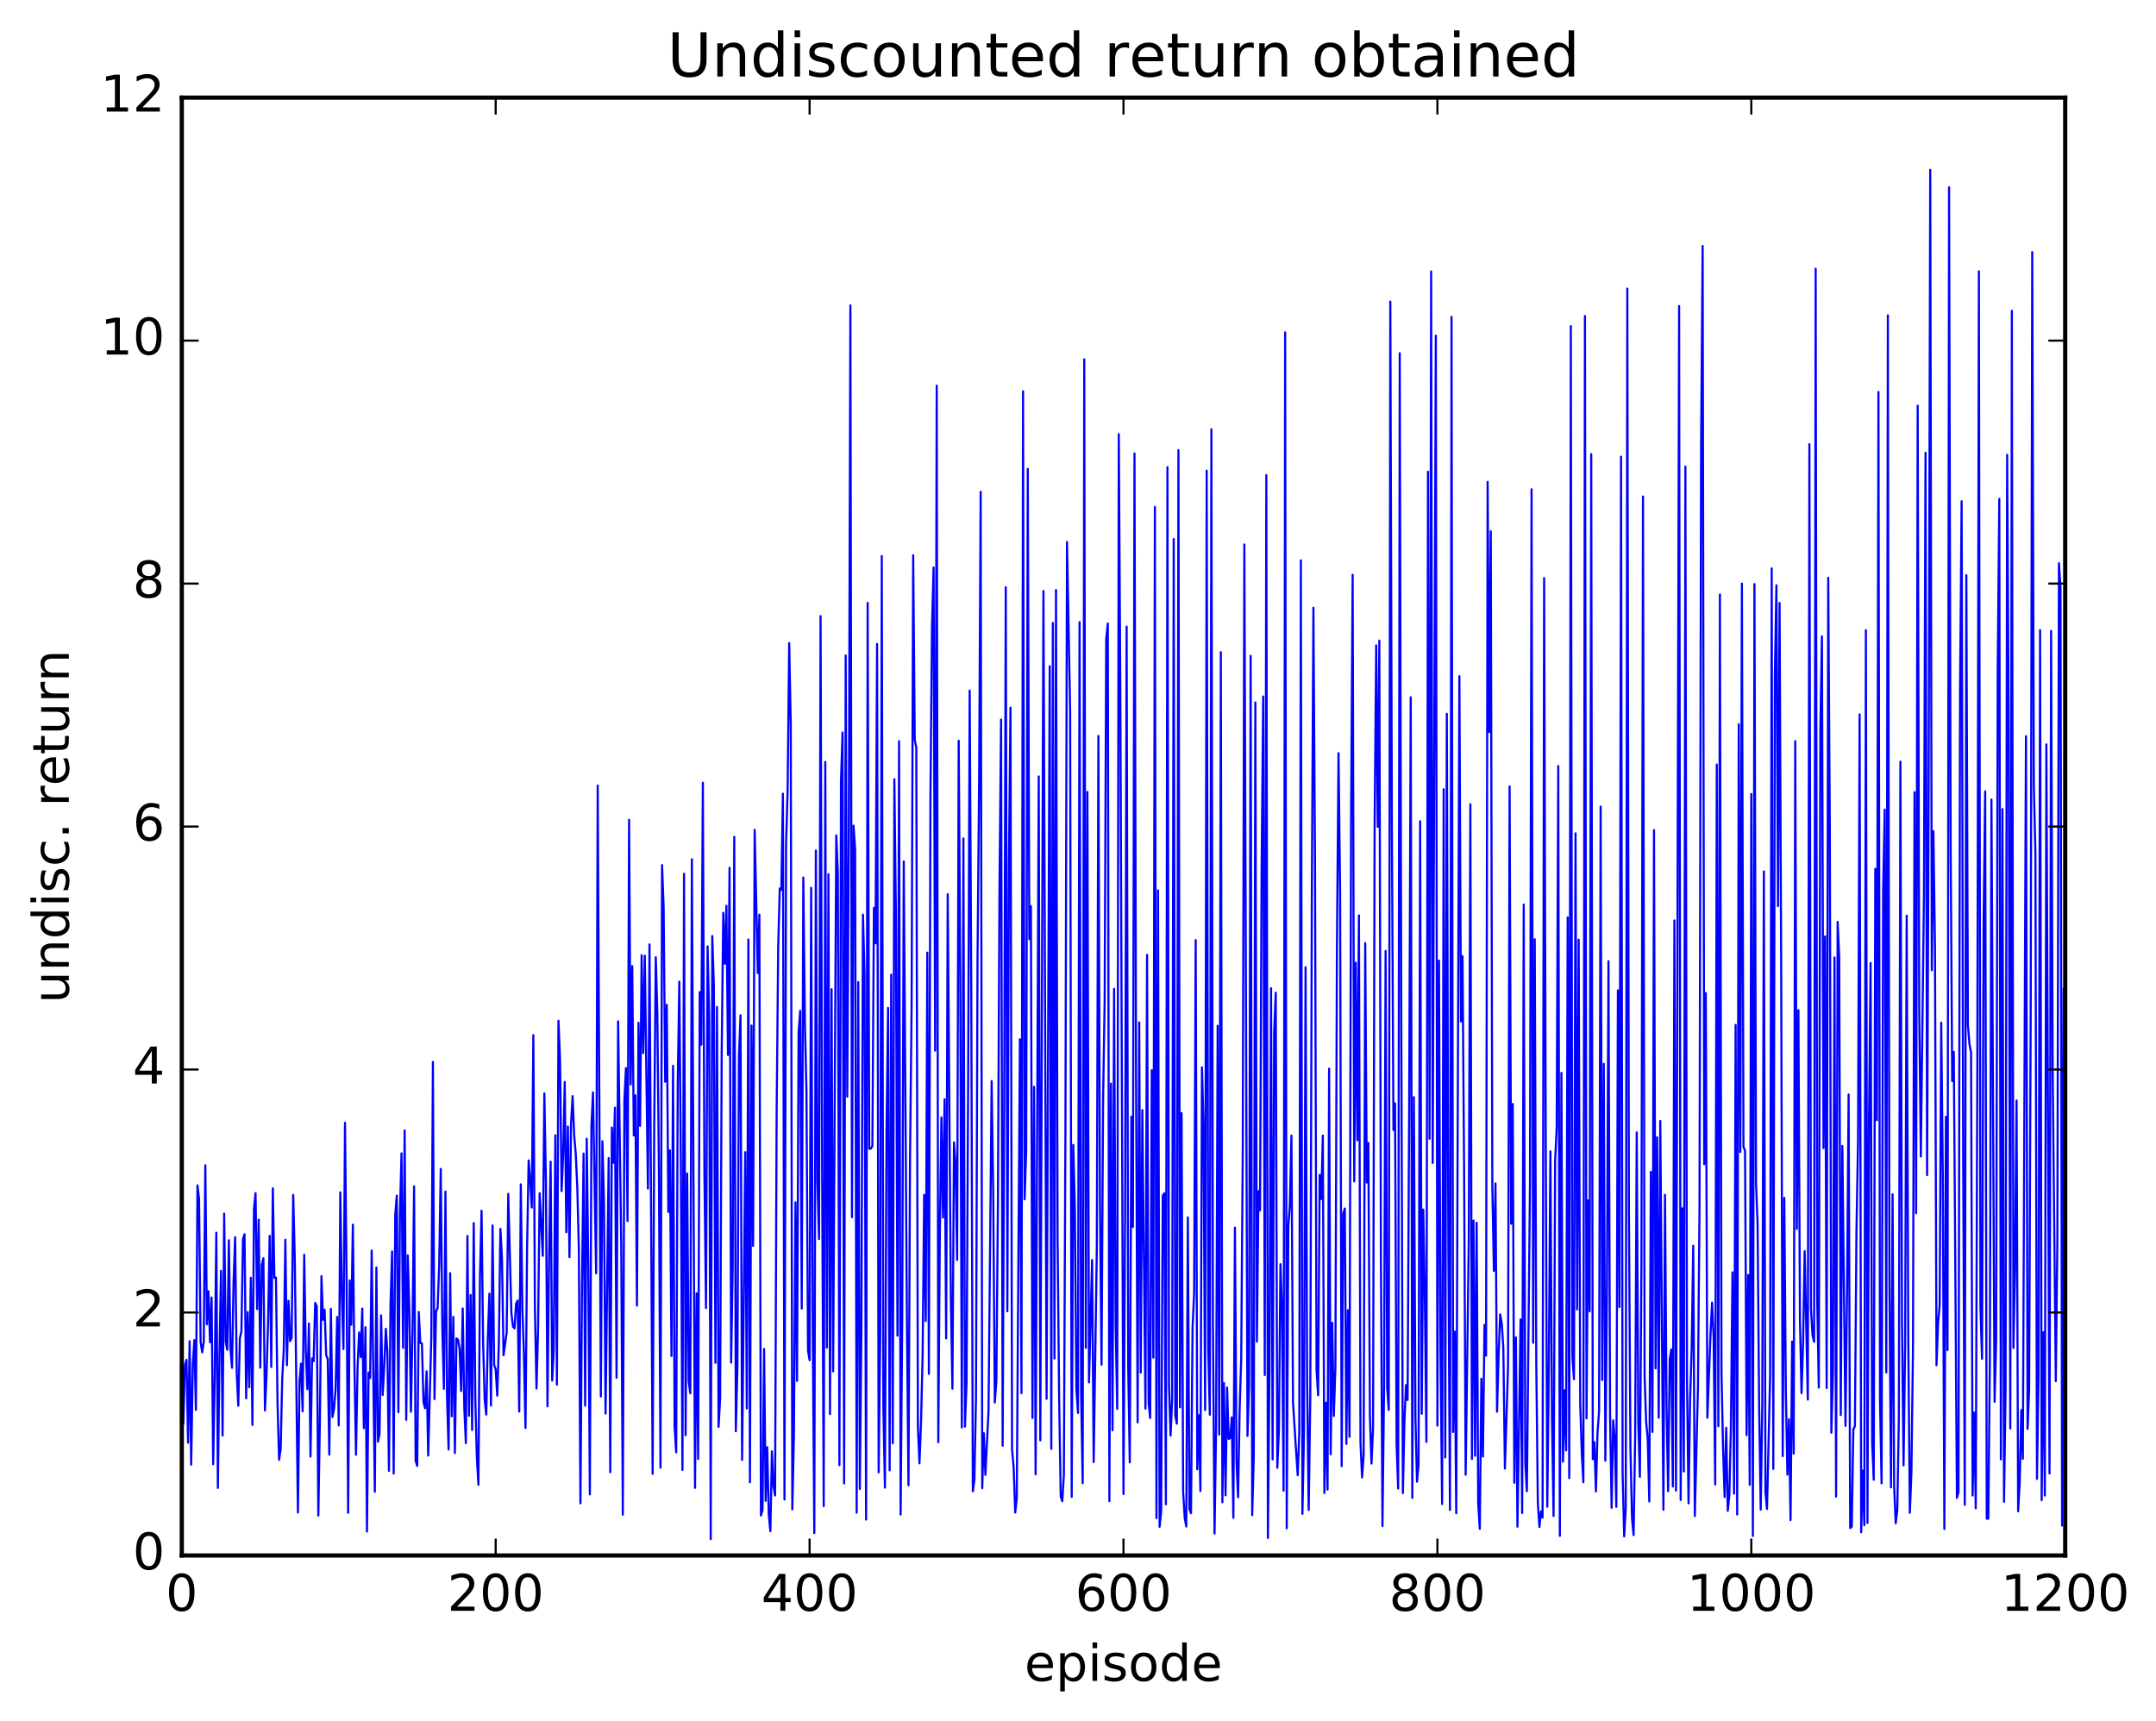 <?xml version="1.0" encoding="utf-8" standalone="no"?>
<!DOCTYPE svg PUBLIC "-//W3C//DTD SVG 1.1//EN"
  "http://www.w3.org/Graphics/SVG/1.1/DTD/svg11.dtd">
<!-- Created with matplotlib (http://matplotlib.org/) -->
<svg height="408pt" version="1.1" viewBox="0 0 511 408" width="511pt" xmlns="http://www.w3.org/2000/svg" xmlns:xlink="http://www.w3.org/1999/xlink">
 <defs>
  <style type="text/css">
*{stroke-linecap:butt;stroke-linejoin:round;stroke-miterlimit:100000;}
  </style>
 </defs>
 <g id="figure_1">
  <g id="patch_1">
   <path d="M 0 408.169 
L 511.954 408.169 
L 511.954 0 
L 0 0 
z
" style="fill:#ffffff;"/>
  </g>
  <g id="axes_1">
   <g id="patch_2">
    <path d="M 43.084 368.742 
L 489.484 368.742 
L 489.484 23.142 
L 43.084 23.142 
z
" style="fill:#ffffff;"/>
   </g>
   <g id="line2d_1">
    <path clip-path="url(#p83cd64ecd6)" d="M 43.084 330.445 
L 43.456 337.576 
L 43.828 323.658 
L 44.2 322.366 
L 44.572 342.017 
L 44.944 317.941 
L 45.316 347.224 
L 45.688 323.593 
L 46.06 317.691 
L 46.432 334.234 
L 46.804 280.999 
L 47.176 284.161 
L 47.548 318.113 
L 47.92 320.58 
L 48.292 318.082 
L 48.664 276.242 
L 49.036 313.928 
L 49.408 306.12 
L 49.78 318.19 
L 50.152 307.596 
L 50.524 347.117 
L 50.896 326.106 
L 51.268 292.215 
L 51.64 352.734 
L 52.012 321.869 
L 52.384 301.282 
L 52.756 340.301 
L 53.128 287.688 
L 53.5 318.092 
L 53.872 319.99 
L 54.244 294.011 
L 54.616 319.54 
L 54.988 324.254 
L 55.36 303.756 
L 55.732 293.291 
L 56.104 325.409 
L 56.476 333.247 
L 56.848 317.298 
L 57.22 315.548 
L 57.592 293.698 
L 57.964 292.594 
L 58.336 331.489 
L 58.708 311.039 
L 59.08 328.881 
L 59.452 302.916 
L 59.824 337.787 
L 60.196 286.64 
L 60.568 282.836 
L 60.94 310.333 
L 61.312 289.135 
L 61.684 324.232 
L 62.056 299.875 
L 62.428 298.276 
L 62.8 334.368 
L 63.172 325.921 
L 63.544 313.28 
L 63.916 292.972 
L 64.288 324.042 
L 64.66 281.714 
L 65.032 302.915 
L 65.404 302.861 
L 65.776 332.42 
L 66.148 346.052 
L 66.52 343.447 
L 66.892 326.865 
L 67.264 319.747 
L 67.636 293.893 
L 68.008 323.639 
L 68.38 308.363 
L 68.752 317.931 
L 69.124 317.137 
L 69.496 283.274 
L 69.868 298.548 
L 70.612 358.557 
L 70.984 327.699 
L 71.356 323.255 
L 71.728 334.578 
L 72.1 297.45 
L 72.472 320.112 
L 72.844 329.308 
L 73.216 313.751 
L 73.588 345.298 
L 73.96 322.013 
L 74.332 322.704 
L 74.704 308.862 
L 75.076 309.644 
L 75.448 359.285 
L 75.82 336.747 
L 76.192 302.528 
L 76.564 312.866 
L 76.936 310.492 
L 77.308 321.24 
L 77.68 322.227 
L 78.052 344.832 
L 78.424 310.294 
L 78.796 335.912 
L 79.168 333.989 
L 79.54 329.377 
L 79.912 312.205 
L 80.284 337.921 
L 80.656 282.646 
L 81.028 307.279 
L 81.4 319.794 
L 81.772 266.166 
L 82.144 303.102 
L 82.516 358.63 
L 82.888 303.536 
L 83.26 314.041 
L 83.632 290.309 
L 84.004 323.517 
L 84.376 344.868 
L 84.748 324.225 
L 85.12 315.863 
L 85.492 321.691 
L 85.864 310.223 
L 86.236 338.557 
L 86.608 314.636 
L 86.98 363.067 
L 87.352 325.375 
L 87.724 326.684 
L 88.096 296.455 
L 88.84 353.64 
L 89.212 300.472 
L 89.584 341.76 
L 89.956 339.858 
L 90.328 311.815 
L 90.7 330.695 
L 91.072 323.918 
L 91.444 315.005 
L 91.816 320.523 
L 92.188 348.69 
L 92.56 309.295 
L 92.932 296.653 
L 93.304 349.316 
L 93.676 288.009 
L 94.048 283.438 
L 94.42 334.771 
L 94.792 287.675 
L 95.164 273.413 
L 95.536 319.516 
L 95.908 267.968 
L 96.28 336.573 
L 96.652 297.596 
L 97.024 310.912 
L 97.396 334.678 
L 97.768 315.67 
L 98.14 281.24 
L 98.512 346.276 
L 98.884 347.497 
L 99.256 310.999 
L 99.628 318.377 
L 100 318.457 
L 100.372 332.347 
L 100.744 333.849 
L 101.116 325.088 
L 101.488 345.063 
L 102.232 316.797 
L 102.604 251.743 
L 102.976 331.666 
L 103.348 310.912 
L 103.72 310.066 
L 104.092 299.963 
L 104.464 277.099 
L 104.836 314.796 
L 105.208 329.241 
L 105.58 282.465 
L 105.952 331.219 
L 106.324 343.616 
L 106.696 301.82 
L 107.068 335.746 
L 107.44 312.175 
L 107.812 344.463 
L 108.184 317.279 
L 108.556 317.576 
L 108.928 319.804 
L 109.3 329.765 
L 109.672 310.195 
L 110.044 333.79 
L 110.416 342.11 
L 110.788 292.994 
L 111.16 335.63 
L 111.532 307.003 
L 111.904 338.983 
L 112.276 289.941 
L 112.648 331.382 
L 113.02 345.495 
L 113.392 351.974 
L 113.764 302.482 
L 114.136 287.013 
L 114.508 318.389 
L 114.88 331.875 
L 115.252 335.354 
L 115.624 317.039 
L 115.996 306.661 
L 116.368 333.198 
L 116.74 290.512 
L 117.112 323.582 
L 117.484 324.639 
L 117.856 330.859 
L 118.228 318.814 
L 118.6 291.333 
L 118.972 298.231 
L 119.344 321.269 
L 120.088 315.884 
L 120.46 283.009 
L 121.204 311.237 
L 121.576 314.473 
L 121.948 314.911 
L 122.32 309.002 
L 122.692 308.295 
L 123.064 334.629 
L 123.436 280.76 
L 123.808 310.181 
L 124.18 321.234 
L 124.552 338.512 
L 124.924 295.817 
L 125.296 275.091 
L 125.668 279.811 
L 126.04 286.264 
L 126.412 245.383 
L 126.784 310.167 
L 127.156 329.138 
L 127.528 315.118 
L 127.9 282.858 
L 128.644 297.716 
L 129.016 259.201 
L 129.388 280.186 
L 129.76 333.392 
L 130.132 298.327 
L 130.504 275.376 
L 130.876 327.278 
L 131.248 320.079 
L 131.62 269.134 
L 131.992 328.236 
L 132.364 241.98 
L 132.736 251.363 
L 133.108 282.358 
L 133.48 273.616 
L 133.852 256.504 
L 134.224 292.116 
L 134.596 267.061 
L 134.968 298.01 
L 135.34 266.608 
L 135.712 259.847 
L 136.084 269.145 
L 136.456 273.5 
L 136.828 281.548 
L 137.2 296.027 
L 137.572 356.387 
L 137.944 304.191 
L 138.316 273.466 
L 138.688 333.231 
L 139.06 269.947 
L 139.432 300.351 
L 139.804 354.266 
L 140.176 266.948 
L 140.548 258.964 
L 141.292 301.866 
L 141.664 186.223 
L 142.408 331.051 
L 142.78 270.538 
L 143.152 284.781 
L 143.524 335.101 
L 144.268 274.539 
L 144.64 349.01 
L 145.012 267.296 
L 145.384 275.632 
L 145.756 262.592 
L 146.128 326.606 
L 146.5 242.12 
L 147.244 295.297 
L 147.616 359.069 
L 147.988 260.957 
L 148.36 253.205 
L 148.732 289.462 
L 149.104 194.335 
L 149.476 257.065 
L 149.848 229.046 
L 150.22 269.168 
L 150.592 259.65 
L 150.964 309.513 
L 151.336 242.459 
L 151.708 266.897 
L 152.08 226.451 
L 152.452 249.63 
L 152.824 226.565 
L 153.568 281.751 
L 153.94 223.869 
L 154.684 349.383 
L 155.056 267.343 
L 155.428 226.923 
L 155.8 240.404 
L 156.172 277.206 
L 156.544 347.943 
L 156.916 205.078 
L 157.288 215.164 
L 157.66 256.44 
L 158.032 238.188 
L 158.404 287.315 
L 158.776 272.704 
L 159.148 321.454 
L 159.52 252.656 
L 159.892 338.227 
L 160.264 344.279 
L 160.636 256.622 
L 161.008 232.708 
L 161.38 276.846 
L 161.752 348.473 
L 162.124 207.131 
L 162.496 340.252 
L 162.868 278.187 
L 163.24 327.552 
L 163.612 330.308 
L 163.984 203.703 
L 164.728 352.708 
L 165.1 306.59 
L 165.472 345.848 
L 165.844 235.201 
L 166.216 247.643 
L 166.588 185.561 
L 166.96 278.24 
L 167.332 310.088 
L 167.704 224.349 
L 168.076 240.427 
L 168.448 364.854 
L 168.82 221.901 
L 169.192 233.823 
L 169.564 323.077 
L 169.936 238.711 
L 170.308 338.252 
L 170.68 331.404 
L 171.052 249.556 
L 171.424 216.391 
L 171.796 228.463 
L 172.168 214.719 
L 172.54 250.1 
L 172.912 205.705 
L 173.284 323.011 
L 173.656 300.717 
L 174.028 198.374 
L 174.4 339.293 
L 174.772 324.193 
L 175.144 250.374 
L 175.516 240.674 
L 175.888 346.089 
L 176.632 273.137 
L 177.004 333.894 
L 177.376 222.712 
L 177.748 351.383 
L 178.12 243.119 
L 178.492 295.338 
L 178.864 196.732 
L 179.608 230.647 
L 179.98 216.828 
L 180.352 359.28 
L 180.724 357.956 
L 181.096 319.781 
L 181.468 355.803 
L 181.84 343.063 
L 182.212 359.112 
L 182.584 362.998 
L 182.956 344.059 
L 183.328 352.338 
L 183.7 354.529 
L 184.072 263.994 
L 184.444 224.542 
L 184.816 210.611 
L 185.188 210.947 
L 185.56 188.151 
L 185.932 355.477 
L 186.304 200.214 
L 186.676 187.43 
L 187.048 152.456 
L 187.42 171.917 
L 187.792 357.793 
L 188.164 340.535 
L 188.536 285.035 
L 188.908 327.35 
L 189.28 244.78 
L 189.652 239.625 
L 190.024 310.21 
L 190.396 208.037 
L 190.768 242.232 
L 191.14 258.573 
L 191.512 320.224 
L 191.884 322.45 
L 192.256 210.467 
L 192.628 314.891 
L 193 363.428 
L 193.372 201.628 
L 193.744 280.015 
L 194.116 293.73 
L 194.488 146.055 
L 194.86 277.405 
L 195.232 357.058 
L 195.604 180.635 
L 195.976 319.463 
L 196.348 207.226 
L 196.72 335.224 
L 197.092 234.517 
L 197.464 325.095 
L 198.208 198.032 
L 198.58 207.149 
L 198.952 347.322 
L 199.324 185.246 
L 199.696 173.657 
L 200.068 351.665 
L 200.44 155.378 
L 200.812 259.991 
L 201.184 196.593 
L 201.556 72.392 
L 201.928 288.557 
L 202.3 195.726 
L 202.672 201.263 
L 203.044 358.601 
L 203.416 232.812 
L 203.788 352.977 
L 204.16 315.619 
L 204.532 216.819 
L 204.904 231.072 
L 205.276 360.237 
L 205.648 142.92 
L 206.02 272.325 
L 206.392 272.302 
L 206.764 271.683 
L 207.136 215.194 
L 207.508 223.607 
L 207.88 152.645 
L 208.252 349.032 
L 208.624 316.396 
L 208.996 131.819 
L 209.368 333.449 
L 209.74 352.662 
L 210.112 268.288 
L 210.484 238.927 
L 210.856 348.563 
L 211.228 231.043 
L 211.6 342.123 
L 211.972 184.721 
L 212.344 216.781 
L 212.716 316.642 
L 213.088 175.703 
L 213.46 359.041 
L 213.832 313.585 
L 214.204 204.213 
L 214.948 312.828 
L 215.32 352.092 
L 215.692 274.413 
L 216.064 238.204 
L 216.436 131.62 
L 216.808 175.375 
L 217.18 177.26 
L 217.552 337.946 
L 217.924 346.906 
L 218.296 337.064 
L 218.668 321.519 
L 219.04 283.249 
L 219.412 313.151 
L 219.784 225.836 
L 220.156 325.692 
L 220.528 188.789 
L 220.9 148.418 
L 221.272 134.532 
L 221.644 249.059 
L 222.016 91.435 
L 222.388 341.88 
L 222.76 291.584 
L 223.132 264.904 
L 223.504 288.618 
L 223.876 260.574 
L 224.248 317.28 
L 224.62 211.985 
L 225.364 307.618 
L 225.736 329.198 
L 226.108 270.806 
L 226.48 276.165 
L 226.852 298.672 
L 227.224 175.611 
L 227.596 232.044 
L 227.968 338.396 
L 228.34 198.759 
L 228.712 338.201 
L 229.084 327.845 
L 229.456 258.287 
L 229.828 163.709 
L 230.2 234.06 
L 230.572 353.534 
L 230.944 350.809 
L 231.316 331.543 
L 231.688 227.213 
L 232.06 185.396 
L 232.432 116.588 
L 232.804 352.793 
L 233.176 339.769 
L 233.548 349.632 
L 234.292 334.476 
L 235.036 256.267 
L 235.408 283.069 
L 235.78 332.496 
L 236.152 327.337 
L 236.524 284.81 
L 236.896 210.159 
L 237.268 170.586 
L 237.64 342.722 
L 238.012 261.272 
L 238.384 139.201 
L 238.756 310.851 
L 239.128 204.529 
L 239.5 167.766 
L 239.872 343.614 
L 240.244 347.766 
L 240.616 358.564 
L 240.988 355.16 
L 241.732 246.359 
L 242.104 330.258 
L 242.476 92.768 
L 242.848 284.296 
L 243.22 272.608 
L 243.592 111.137 
L 243.964 222.633 
L 244.336 214.798 
L 244.708 336.154 
L 245.08 257.615 
L 245.452 349.51 
L 246.196 184.062 
L 246.568 341.453 
L 247.312 140.112 
L 248.056 331.607 
L 248.8 157.924 
L 249.172 343.469 
L 249.544 147.683 
L 249.916 322.051 
L 250.288 139.861 
L 250.66 293.41 
L 251.032 331.636 
L 251.404 354.758 
L 251.776 355.874 
L 252.148 349.677 
L 252.52 267.885 
L 252.892 128.485 
L 253.636 168.493 
L 254.008 354.84 
L 254.38 271.415 
L 254.752 286.272 
L 255.124 329.318 
L 255.496 334.956 
L 255.868 147.481 
L 256.24 330.225 
L 256.612 351.581 
L 256.984 85.176 
L 257.356 319.508 
L 257.728 187.74 
L 258.1 327.71 
L 258.844 298.698 
L 259.216 346.602 
L 259.96 296.107 
L 260.332 174.439 
L 260.704 285.071 
L 261.076 323.505 
L 261.448 260.719 
L 261.82 237.034 
L 262.192 151.427 
L 262.564 147.8 
L 262.936 355.844 
L 263.308 256.882 
L 263.68 339.061 
L 264.052 234.426 
L 264.424 313.799 
L 264.796 333.984 
L 265.168 102.909 
L 265.54 165.888 
L 266.284 354.181 
L 266.656 289.158 
L 267.028 148.544 
L 267.4 323.952 
L 267.772 346.673 
L 268.144 264.723 
L 268.516 290.859 
L 268.888 107.502 
L 269.26 255.093 
L 269.632 337.188 
L 270.004 242.37 
L 270.376 325.369 
L 270.748 263.155 
L 271.492 333.929 
L 271.864 226.353 
L 272.236 332.534 
L 272.608 336.156 
L 272.98 253.699 
L 273.352 321.843 
L 273.724 120.178 
L 274.096 359.888 
L 274.468 211.091 
L 274.84 361.943 
L 275.212 358.268 
L 275.584 283.465 
L 275.956 282.87 
L 276.328 356.612 
L 276.7 110.74 
L 277.072 328.364 
L 277.444 340.294 
L 277.816 331.646 
L 278.188 127.781 
L 278.56 335.558 
L 278.932 337.496 
L 279.304 106.694 
L 279.676 333.634 
L 280.048 263.861 
L 280.42 353.658 
L 280.792 359.794 
L 281.164 361.876 
L 281.536 288.581 
L 281.908 357.761 
L 282.28 358.721 
L 282.652 314.811 
L 283.024 306.501 
L 283.396 222.849 
L 283.768 348.31 
L 284.14 335.49 
L 284.512 353.456 
L 284.884 253.021 
L 285.256 267.183 
L 285.628 334.273 
L 286 111.569 
L 286.372 319.787 
L 286.744 335.368 
L 287.116 101.745 
L 287.488 314.478 
L 287.86 363.543 
L 288.232 338.111 
L 288.604 243.174 
L 288.976 340.075 
L 289.348 154.591 
L 289.72 356.137 
L 290.092 327.865 
L 290.464 354.481 
L 290.836 328.931 
L 291.208 341.124 
L 291.58 340.894 
L 291.952 335.997 
L 292.324 359.835 
L 292.696 291.029 
L 293.068 346.407 
L 293.44 354.949 
L 293.812 334.082 
L 294.184 322.021 
L 294.556 272.206 
L 294.928 129.068 
L 295.672 340.404 
L 296.044 328.296 
L 296.416 155.47 
L 296.788 359.2 
L 297.16 345.113 
L 297.532 166.521 
L 297.904 318.036 
L 298.276 282.372 
L 298.648 286.919 
L 299.02 206.108 
L 299.392 165.096 
L 299.764 325.97 
L 300.136 112.619 
L 300.508 364.598 
L 300.88 324.995 
L 301.252 234.284 
L 301.624 345.964 
L 301.996 244.565 
L 302.368 235.324 
L 302.74 347.955 
L 303.112 339.243 
L 303.484 299.683 
L 303.856 310.578 
L 304.228 353.379 
L 304.6 78.789 
L 304.972 362.289 
L 305.344 290.799 
L 305.716 285.519 
L 306.088 269.208 
L 306.46 332.521 
L 307.204 344.162 
L 307.576 349.726 
L 307.948 339.491 
L 308.32 132.826 
L 308.692 358.883 
L 309.064 339.686 
L 309.436 229.3 
L 309.808 327.655 
L 310.18 357.956 
L 310.552 331.49 
L 310.924 212.056 
L 311.296 144.07 
L 311.668 203.795 
L 312.04 324.658 
L 312.412 330.764 
L 312.784 278.514 
L 313.156 284.244 
L 313.528 269.186 
L 313.9 353.928 
L 314.272 332.555 
L 314.644 353.139 
L 315.016 253.33 
L 315.388 344.722 
L 315.76 313.585 
L 316.132 335.67 
L 316.504 324.152 
L 316.876 224.209 
L 317.248 178.554 
L 317.62 211.776 
L 317.992 347.556 
L 318.364 287.701 
L 318.736 286.491 
L 319.108 342.305 
L 319.48 310.602 
L 319.852 340.608 
L 320.224 194.173 
L 320.596 136.247 
L 320.968 280.07 
L 321.34 228.221 
L 321.712 270.322 
L 322.084 216.996 
L 322.456 342.053 
L 322.828 350.249 
L 323.2 344.926 
L 323.572 223.591 
L 323.944 280.32 
L 324.316 270.933 
L 324.688 335.71 
L 325.06 346.959 
L 325.432 338.611 
L 325.804 195.661 
L 326.176 152.999 
L 326.548 196.015 
L 326.92 151.849 
L 327.292 297.527 
L 327.664 361.782 
L 328.036 329.186 
L 328.408 225.435 
L 328.78 329.065 
L 329.152 334.245 
L 329.524 71.492 
L 329.896 196.182 
L 330.268 267.88 
L 330.64 261.579 
L 331.012 342.557 
L 331.384 352.877 
L 331.756 83.725 
L 332.128 243.911 
L 332.5 353.96 
L 332.872 336.863 
L 333.244 328.336 
L 333.616 331.888 
L 333.988 264.047 
L 334.36 165.3 
L 334.732 355.109 
L 335.104 260.086 
L 335.476 336.081 
L 335.848 351.267 
L 336.22 347.173 
L 336.592 194.684 
L 336.964 335.141 
L 337.336 286.726 
L 337.708 307.831 
L 338.08 341.808 
L 338.452 111.831 
L 338.824 269.958 
L 339.196 64.348 
L 339.568 275.688 
L 340.312 79.57 
L 340.684 337.957 
L 341.056 227.724 
L 341.428 321.204 
L 341.8 356.543 
L 342.172 187.092 
L 342.544 345.517 
L 342.916 169.212 
L 343.288 297.114 
L 343.66 357.96 
L 344.032 75.126 
L 344.404 339.476 
L 344.776 315.665 
L 345.148 358.74 
L 345.892 160.295 
L 346.264 242.131 
L 346.636 226.672 
L 347.008 277.031 
L 347.38 349.603 
L 348.124 294.112 
L 348.496 190.669 
L 348.868 345.845 
L 349.24 289.346 
L 349.612 345.088 
L 349.984 289.883 
L 350.356 356.282 
L 350.728 362.428 
L 351.1 326.852 
L 351.472 345.311 
L 351.844 314.09 
L 352.216 321.37 
L 352.588 114.229 
L 352.96 173.538 
L 353.332 125.96 
L 353.704 281.431 
L 354.076 301.278 
L 354.448 280.544 
L 354.82 334.657 
L 355.192 321.04 
L 355.564 311.595 
L 355.936 313.738 
L 356.308 319.523 
L 356.68 348.129 
L 357.424 324.063 
L 357.796 186.436 
L 358.168 290.107 
L 358.54 261.705 
L 358.912 351.513 
L 359.284 317.04 
L 359.656 361.916 
L 360.4 312.778 
L 360.772 358.677 
L 361.144 214.441 
L 361.516 346.781 
L 361.888 353.505 
L 362.632 280.37 
L 363.004 115.991 
L 363.376 318.32 
L 363.748 222.653 
L 364.12 323.486 
L 364.492 356.342 
L 364.864 361.989 
L 365.236 358.284 
L 365.608 359.754 
L 365.98 137.038 
L 366.352 268.188 
L 366.724 357.203 
L 367.096 323.823 
L 367.468 272.957 
L 367.84 336.272 
L 368.212 359.382 
L 368.584 275.321 
L 368.956 267.209 
L 369.328 181.599 
L 369.7 364.089 
L 370.072 254.336 
L 370.444 346.522 
L 370.816 329.564 
L 371.188 343.817 
L 371.56 217.471 
L 371.932 350.397 
L 372.304 77.305 
L 372.676 321.616 
L 373.048 326.964 
L 373.42 197.554 
L 373.792 310.406 
L 374.164 222.763 
L 374.536 332.977 
L 374.908 344.515 
L 375.28 351.395 
L 375.652 74.917 
L 376.024 336.244 
L 376.396 284.579 
L 376.768 310.868 
L 377.14 107.65 
L 377.512 345.921 
L 377.884 341.868 
L 378.256 353.568 
L 378.628 339.727 
L 379 334.565 
L 379.372 191.225 
L 379.744 327.143 
L 380.116 252.193 
L 380.488 346.264 
L 380.86 306.563 
L 381.232 227.862 
L 381.604 335.479 
L 381.976 357.424 
L 382.348 336.705 
L 382.72 341.244 
L 383.092 357.215 
L 383.464 234.76 
L 383.836 309.842 
L 384.208 108.261 
L 384.58 349.343 
L 384.952 364.22 
L 385.324 357.36 
L 385.696 68.401 
L 386.068 286.412 
L 386.44 343.694 
L 386.812 359.905 
L 387.184 363.906 
L 387.556 340.257 
L 387.928 268.44 
L 388.3 337.383 
L 388.672 350.093 
L 389.044 299.691 
L 389.416 117.704 
L 389.788 326.144 
L 390.16 337.1 
L 390.532 341 
L 390.904 355.928 
L 391.276 277.786 
L 391.648 339.462 
L 392.02 196.775 
L 392.392 324.381 
L 392.764 269.64 
L 393.136 336.079 
L 393.508 265.736 
L 394.252 357.911 
L 394.624 283.242 
L 394.996 333.744 
L 395.368 353.486 
L 395.74 322.369 
L 396.112 319.905 
L 396.484 352.396 
L 396.856 218.207 
L 397.228 353.36 
L 397.972 72.553 
L 398.344 355.592 
L 398.716 286.448 
L 399.088 348.812 
L 399.46 110.604 
L 399.832 326.137 
L 400.204 356.398 
L 400.576 331.761 
L 400.948 319.699 
L 401.32 295.315 
L 401.692 359.403 
L 402.436 329.034 
L 402.808 286.254 
L 403.18 106.155 
L 403.552 58.296 
L 403.924 275.991 
L 404.296 235.411 
L 404.668 336.097 
L 405.412 316.291 
L 405.784 308.783 
L 406.156 317.187 
L 406.528 351.927 
L 406.9 181.23 
L 407.272 338.096 
L 407.644 140.938 
L 408.016 325.506 
L 408.388 343.292 
L 408.76 354.884 
L 409.132 338.474 
L 409.504 358.179 
L 409.876 354.377 
L 410.248 338.278 
L 410.62 301.607 
L 410.992 354.082 
L 411.364 242.967 
L 411.736 359.044 
L 412.108 171.695 
L 412.48 273.073 
L 412.852 138.34 
L 413.224 271.866 
L 413.596 272.793 
L 413.968 340.205 
L 414.34 302.261 
L 414.712 351.988 
L 415.084 188.224 
L 415.456 364.116 
L 415.828 138.46 
L 416.2 280.476 
L 416.572 290.073 
L 416.944 333.991 
L 417.316 357.862 
L 417.688 332.832 
L 418.06 206.579 
L 418.432 353.666 
L 418.804 357.712 
L 419.548 325.969 
L 419.92 134.733 
L 420.292 348.214 
L 420.664 160.152 
L 421.036 138.748 
L 421.408 214.82 
L 421.78 142.937 
L 422.152 226.263 
L 422.524 345.181 
L 422.896 283.968 
L 423.268 329.969 
L 423.64 349.582 
L 424.012 336.45 
L 424.384 360.358 
L 424.756 318.025 
L 425.128 344.59 
L 425.5 175.699 
L 425.872 291.312 
L 426.244 239.476 
L 426.616 313.023 
L 426.988 330.253 
L 427.36 318.155 
L 427.732 296.593 
L 428.476 331.795 
L 428.848 105.299 
L 429.22 310.274 
L 429.592 316.529 
L 429.964 318.093 
L 430.336 63.684 
L 430.708 308.199 
L 431.08 328.957 
L 431.452 172.534 
L 431.824 150.863 
L 432.196 272.167 
L 432.568 221.995 
L 432.94 329.037 
L 433.312 136.978 
L 433.684 194.979 
L 434.056 339.645 
L 434.428 325.351 
L 434.8 226.985 
L 435.172 354.791 
L 435.544 218.547 
L 435.916 226.904 
L 436.288 335.446 
L 436.66 271.655 
L 437.404 338.025 
L 437.776 305.915 
L 438.148 259.465 
L 438.52 362.234 
L 438.892 361.93 
L 439.264 338.84 
L 439.636 338.108 
L 440.008 291.871 
L 440.38 270.135 
L 440.752 169.35 
L 441.124 363.247 
L 441.496 348.623 
L 441.868 361.553 
L 442.24 149.379 
L 442.612 361.023 
L 442.984 264.767 
L 443.356 228.291 
L 443.728 342.032 
L 444.1 350.805 
L 444.472 205.975 
L 444.844 265.552 
L 445.216 92.922 
L 445.588 332.141 
L 445.96 351.642 
L 446.332 210.757 
L 446.704 191.914 
L 447.076 325.339 
L 447.448 74.736 
L 447.82 303.385 
L 448.192 352.593 
L 448.564 283.119 
L 448.936 352.314 
L 449.308 361.115 
L 449.68 357.958 
L 450.052 336.262 
L 450.424 180.562 
L 450.796 313.173 
L 451.168 347.387 
L 451.54 318.801 
L 451.912 217.079 
L 452.284 317.286 
L 452.656 358.631 
L 453.028 349.023 
L 453.4 320.177 
L 453.772 187.796 
L 454.144 287.593 
L 454.516 96.16 
L 454.888 239.804 
L 455.26 274.149 
L 456.004 212.094 
L 456.376 107.331 
L 456.748 278.583 
L 457.12 185.455 
L 457.492 40.264 
L 457.864 229.994 
L 458.236 197.013 
L 458.608 223.931 
L 458.98 323.642 
L 459.352 313.594 
L 459.724 309.449 
L 460.096 242.447 
L 460.468 278.204 
L 460.84 362.461 
L 461.212 264.728 
L 461.584 320.055 
L 461.956 44.417 
L 462.328 200.814 
L 462.7 256.291 
L 463.072 249.339 
L 463.816 355.093 
L 464.188 353.698 
L 464.56 163.297 
L 464.932 118.829 
L 465.304 275.121 
L 465.676 356.728 
L 466.048 136.344 
L 466.42 243.061 
L 466.792 247.491 
L 467.164 249.564 
L 467.536 354.523 
L 467.908 334.868 
L 468.28 357.546 
L 468.652 253.701 
L 469.024 64.313 
L 469.396 309.992 
L 469.768 322.1 
L 470.14 218.051 
L 470.512 187.614 
L 470.884 360.003 
L 471.256 360.027 
L 471.628 322.109 
L 472 189.533 
L 472.744 332.302 
L 473.116 317.684 
L 473.488 158.251 
L 473.86 118.267 
L 474.232 345.953 
L 474.604 191.799 
L 474.976 356.008 
L 475.348 329.614 
L 475.72 107.822 
L 476.092 172.869 
L 476.464 338.638 
L 476.836 73.677 
L 477.208 319.545 
L 477.58 300.773 
L 477.952 260.879 
L 478.324 358.273 
L 478.696 351.421 
L 479.068 334.28 
L 479.44 345.827 
L 480.184 174.525 
L 480.556 338.736 
L 480.928 329.447 
L 481.3 240.407 
L 481.672 59.746 
L 482.044 186.392 
L 482.416 201.991 
L 482.788 350.6 
L 483.16 325.979 
L 483.532 149.374 
L 483.904 355.623 
L 484.276 315.811 
L 484.648 354.529 
L 485.02 176.46 
L 485.764 349.296 
L 486.136 149.553 
L 486.508 253.535 
L 487.252 327.417 
L 487.624 294.011 
L 487.996 133.519 
L 488.368 139.319 
L 488.74 361.66 
L 489.112 234.453 
L 489.112 234.453 
" style="fill:none;stroke:#0000ff;stroke-linecap:square;stroke-width:0.5;"/>
   </g>
   <g id="patch_3">
    <path d="M 43.084 368.742 
L 43.084 23.142 
" style="fill:none;stroke:#000000;stroke-linecap:square;stroke-linejoin:miter;"/>
   </g>
   <g id="patch_4">
    <path d="M 489.484 368.742 
L 489.484 23.142 
" style="fill:none;stroke:#000000;stroke-linecap:square;stroke-linejoin:miter;"/>
   </g>
   <g id="patch_5">
    <path d="M 43.084 368.742 
L 489.484 368.742 
" style="fill:none;stroke:#000000;stroke-linecap:square;stroke-linejoin:miter;"/>
   </g>
   <g id="patch_6">
    <path d="M 43.084 23.142 
L 489.484 23.142 
" style="fill:none;stroke:#000000;stroke-linecap:square;stroke-linejoin:miter;"/>
   </g>
   <g id="matplotlib.axis_1">
    <g id="xtick_1">
     <g id="line2d_2">
      <defs>
       <path d="M 0 0 
L 0 -4 
" id="mb2999756d8" style="stroke:#000000;stroke-width:0.5;"/>
      </defs>
      <g>
       <use style="stroke:#000000;stroke-width:0.5;" x="43.084" xlink:href="#mb2999756d8" y="368.742"/>
      </g>
     </g>
     <g id="line2d_3">
      <defs>
       <path d="M 0 0 
L 0 4 
" id="m9d8408a6a2" style="stroke:#000000;stroke-width:0.5;"/>
      </defs>
      <g>
       <use style="stroke:#000000;stroke-width:0.5;" x="43.084" xlink:href="#m9d8408a6a2" y="23.142"/>
      </g>
     </g>
     <g id="text_1">
      <!-- 0 -->
      <defs>
       <path d="M 31.781 66.406 
Q 24.172 66.406 20.328 58.906 
Q 16.5 51.422 16.5 36.375 
Q 16.5 21.391 20.328 13.891 
Q 24.172 6.391 31.781 6.391 
Q 39.453 6.391 43.281 13.891 
Q 47.125 21.391 47.125 36.375 
Q 47.125 51.422 43.281 58.906 
Q 39.453 66.406 31.781 66.406 
M 31.781 74.219 
Q 44.047 74.219 50.516 64.516 
Q 56.984 54.828 56.984 36.375 
Q 56.984 17.969 50.516 8.266 
Q 44.047 -1.422 31.781 -1.422 
Q 19.531 -1.422 13.062 8.266 
Q 6.594 17.969 6.594 36.375 
Q 6.594 54.828 13.062 64.516 
Q 19.531 74.219 31.781 74.219 
" id="BitstreamVeraSans-Roman-30"/>
      </defs>
      <g transform="translate(39.266 381.86)scale(0.12 -0.12)">
       <use xlink:href="#BitstreamVeraSans-Roman-30"/>
      </g>
     </g>
    </g>
    <g id="xtick_2">
     <g id="line2d_4">
      <g>
       <use style="stroke:#000000;stroke-width:0.5;" x="117.484" xlink:href="#mb2999756d8" y="368.742"/>
      </g>
     </g>
     <g id="line2d_5">
      <g>
       <use style="stroke:#000000;stroke-width:0.5;" x="117.484" xlink:href="#m9d8408a6a2" y="23.142"/>
      </g>
     </g>
     <g id="text_2">
      <!-- 200 -->
      <defs>
       <path d="M 19.188 8.297 
L 53.609 8.297 
L 53.609 0 
L 7.328 0 
L 7.328 8.297 
Q 12.938 14.109 22.625 23.891 
Q 32.328 33.688 34.812 36.531 
Q 39.547 41.844 41.422 45.531 
Q 43.312 49.219 43.312 52.781 
Q 43.312 58.594 39.234 62.25 
Q 35.156 65.922 28.609 65.922 
Q 23.969 65.922 18.812 64.312 
Q 13.672 62.703 7.812 59.422 
L 7.812 69.391 
Q 13.766 71.781 18.938 73 
Q 24.125 74.219 28.422 74.219 
Q 39.75 74.219 46.484 68.547 
Q 53.219 62.891 53.219 53.422 
Q 53.219 48.922 51.531 44.891 
Q 49.859 40.875 45.406 35.406 
Q 44.188 33.984 37.641 27.219 
Q 31.109 20.453 19.188 8.297 
" id="BitstreamVeraSans-Roman-32"/>
      </defs>
      <g transform="translate(106.031 381.86)scale(0.12 -0.12)">
       <use xlink:href="#BitstreamVeraSans-Roman-32"/>
       <use x="63.623" xlink:href="#BitstreamVeraSans-Roman-30"/>
       <use x="127.246" xlink:href="#BitstreamVeraSans-Roman-30"/>
      </g>
     </g>
    </g>
    <g id="xtick_3">
     <g id="line2d_6">
      <g>
       <use style="stroke:#000000;stroke-width:0.5;" x="191.884" xlink:href="#mb2999756d8" y="368.742"/>
      </g>
     </g>
     <g id="line2d_7">
      <g>
       <use style="stroke:#000000;stroke-width:0.5;" x="191.884" xlink:href="#m9d8408a6a2" y="23.142"/>
      </g>
     </g>
     <g id="text_3">
      <!-- 400 -->
      <defs>
       <path d="M 37.797 64.312 
L 12.891 25.391 
L 37.797 25.391 
z
M 35.203 72.906 
L 47.609 72.906 
L 47.609 25.391 
L 58.016 25.391 
L 58.016 17.188 
L 47.609 17.188 
L 47.609 0 
L 37.797 0 
L 37.797 17.188 
L 4.891 17.188 
L 4.891 26.703 
z
" id="BitstreamVeraSans-Roman-34"/>
      </defs>
      <g transform="translate(180.431 381.86)scale(0.12 -0.12)">
       <use xlink:href="#BitstreamVeraSans-Roman-34"/>
       <use x="63.623" xlink:href="#BitstreamVeraSans-Roman-30"/>
       <use x="127.246" xlink:href="#BitstreamVeraSans-Roman-30"/>
      </g>
     </g>
    </g>
    <g id="xtick_4">
     <g id="line2d_8">
      <g>
       <use style="stroke:#000000;stroke-width:0.5;" x="266.284" xlink:href="#mb2999756d8" y="368.742"/>
      </g>
     </g>
     <g id="line2d_9">
      <g>
       <use style="stroke:#000000;stroke-width:0.5;" x="266.284" xlink:href="#m9d8408a6a2" y="23.142"/>
      </g>
     </g>
     <g id="text_4">
      <!-- 600 -->
      <defs>
       <path d="M 33.016 40.375 
Q 26.375 40.375 22.484 35.828 
Q 18.609 31.297 18.609 23.391 
Q 18.609 15.531 22.484 10.953 
Q 26.375 6.391 33.016 6.391 
Q 39.656 6.391 43.531 10.953 
Q 47.406 15.531 47.406 23.391 
Q 47.406 31.297 43.531 35.828 
Q 39.656 40.375 33.016 40.375 
M 52.594 71.297 
L 52.594 62.312 
Q 48.875 64.062 45.094 64.984 
Q 41.312 65.922 37.594 65.922 
Q 27.828 65.922 22.672 59.328 
Q 17.531 52.734 16.797 39.406 
Q 19.672 43.656 24.016 45.922 
Q 28.375 48.188 33.594 48.188 
Q 44.578 48.188 50.953 41.516 
Q 57.328 34.859 57.328 23.391 
Q 57.328 12.156 50.688 5.359 
Q 44.047 -1.422 33.016 -1.422 
Q 20.359 -1.422 13.672 8.266 
Q 6.984 17.969 6.984 36.375 
Q 6.984 53.656 15.188 63.938 
Q 23.391 74.219 37.203 74.219 
Q 40.922 74.219 44.703 73.484 
Q 48.484 72.75 52.594 71.297 
" id="BitstreamVeraSans-Roman-36"/>
      </defs>
      <g transform="translate(254.831 381.86)scale(0.12 -0.12)">
       <use xlink:href="#BitstreamVeraSans-Roman-36"/>
       <use x="63.623" xlink:href="#BitstreamVeraSans-Roman-30"/>
       <use x="127.246" xlink:href="#BitstreamVeraSans-Roman-30"/>
      </g>
     </g>
    </g>
    <g id="xtick_5">
     <g id="line2d_10">
      <g>
       <use style="stroke:#000000;stroke-width:0.5;" x="340.684" xlink:href="#mb2999756d8" y="368.742"/>
      </g>
     </g>
     <g id="line2d_11">
      <g>
       <use style="stroke:#000000;stroke-width:0.5;" x="340.684" xlink:href="#m9d8408a6a2" y="23.142"/>
      </g>
     </g>
     <g id="text_5">
      <!-- 800 -->
      <defs>
       <path d="M 31.781 34.625 
Q 24.75 34.625 20.719 30.859 
Q 16.703 27.094 16.703 20.516 
Q 16.703 13.922 20.719 10.156 
Q 24.75 6.391 31.781 6.391 
Q 38.812 6.391 42.859 10.172 
Q 46.922 13.969 46.922 20.516 
Q 46.922 27.094 42.891 30.859 
Q 38.875 34.625 31.781 34.625 
M 21.922 38.812 
Q 15.578 40.375 12.031 44.719 
Q 8.5 49.078 8.5 55.328 
Q 8.5 64.062 14.719 69.141 
Q 20.953 74.219 31.781 74.219 
Q 42.672 74.219 48.875 69.141 
Q 55.078 64.062 55.078 55.328 
Q 55.078 49.078 51.531 44.719 
Q 48 40.375 41.703 38.812 
Q 48.828 37.156 52.797 32.312 
Q 56.781 27.484 56.781 20.516 
Q 56.781 9.906 50.312 4.234 
Q 43.844 -1.422 31.781 -1.422 
Q 19.734 -1.422 13.25 4.234 
Q 6.781 9.906 6.781 20.516 
Q 6.781 27.484 10.781 32.312 
Q 14.797 37.156 21.922 38.812 
M 18.312 54.391 
Q 18.312 48.734 21.844 45.562 
Q 25.391 42.391 31.781 42.391 
Q 38.141 42.391 41.719 45.562 
Q 45.312 48.734 45.312 54.391 
Q 45.312 60.062 41.719 63.234 
Q 38.141 66.406 31.781 66.406 
Q 25.391 66.406 21.844 63.234 
Q 18.312 60.062 18.312 54.391 
" id="BitstreamVeraSans-Roman-38"/>
      </defs>
      <g transform="translate(329.231 381.86)scale(0.12 -0.12)">
       <use xlink:href="#BitstreamVeraSans-Roman-38"/>
       <use x="63.623" xlink:href="#BitstreamVeraSans-Roman-30"/>
       <use x="127.246" xlink:href="#BitstreamVeraSans-Roman-30"/>
      </g>
     </g>
    </g>
    <g id="xtick_6">
     <g id="line2d_12">
      <g>
       <use style="stroke:#000000;stroke-width:0.5;" x="415.084" xlink:href="#mb2999756d8" y="368.742"/>
      </g>
     </g>
     <g id="line2d_13">
      <g>
       <use style="stroke:#000000;stroke-width:0.5;" x="415.084" xlink:href="#m9d8408a6a2" y="23.142"/>
      </g>
     </g>
     <g id="text_6">
      <!-- 1000 -->
      <defs>
       <path d="M 12.406 8.297 
L 28.516 8.297 
L 28.516 63.922 
L 10.984 60.406 
L 10.984 69.391 
L 28.422 72.906 
L 38.281 72.906 
L 38.281 8.297 
L 54.391 8.297 
L 54.391 0 
L 12.406 0 
z
" id="BitstreamVeraSans-Roman-31"/>
      </defs>
      <g transform="translate(399.814 381.86)scale(0.12 -0.12)">
       <use xlink:href="#BitstreamVeraSans-Roman-31"/>
       <use x="63.623" xlink:href="#BitstreamVeraSans-Roman-30"/>
       <use x="127.246" xlink:href="#BitstreamVeraSans-Roman-30"/>
       <use x="190.869" xlink:href="#BitstreamVeraSans-Roman-30"/>
      </g>
     </g>
    </g>
    <g id="xtick_7">
     <g id="line2d_14">
      <g>
       <use style="stroke:#000000;stroke-width:0.5;" x="489.484" xlink:href="#mb2999756d8" y="368.742"/>
      </g>
     </g>
     <g id="line2d_15">
      <g>
       <use style="stroke:#000000;stroke-width:0.5;" x="489.484" xlink:href="#m9d8408a6a2" y="23.142"/>
      </g>
     </g>
     <g id="text_7">
      <!-- 1200 -->
      <g transform="translate(474.214 381.86)scale(0.12 -0.12)">
       <use xlink:href="#BitstreamVeraSans-Roman-31"/>
       <use x="63.623" xlink:href="#BitstreamVeraSans-Roman-32"/>
       <use x="127.246" xlink:href="#BitstreamVeraSans-Roman-30"/>
       <use x="190.869" xlink:href="#BitstreamVeraSans-Roman-30"/>
      </g>
     </g>
    </g>
    <g id="text_8">
     <!-- episode -->
     <defs>
      <path d="M 56.203 29.594 
L 56.203 25.203 
L 14.891 25.203 
Q 15.484 15.922 20.484 11.062 
Q 25.484 6.203 34.422 6.203 
Q 39.594 6.203 44.453 7.469 
Q 49.312 8.734 54.109 11.281 
L 54.109 2.781 
Q 49.266 0.734 44.188 -0.344 
Q 39.109 -1.422 33.891 -1.422 
Q 20.797 -1.422 13.156 6.188 
Q 5.516 13.812 5.516 26.812 
Q 5.516 40.234 12.766 48.109 
Q 20.016 56 32.328 56 
Q 43.359 56 49.781 48.891 
Q 56.203 41.797 56.203 29.594 
M 47.219 32.234 
Q 47.125 39.594 43.094 43.984 
Q 39.062 48.391 32.422 48.391 
Q 24.906 48.391 20.391 44.141 
Q 15.875 39.891 15.188 32.172 
z
" id="BitstreamVeraSans-Roman-65"/>
      <path d="M 18.109 8.203 
L 18.109 -20.797 
L 9.078 -20.797 
L 9.078 54.688 
L 18.109 54.688 
L 18.109 46.391 
Q 20.953 51.266 25.266 53.625 
Q 29.594 56 35.594 56 
Q 45.562 56 51.781 48.094 
Q 58.016 40.188 58.016 27.297 
Q 58.016 14.406 51.781 6.484 
Q 45.562 -1.422 35.594 -1.422 
Q 29.594 -1.422 25.266 0.953 
Q 20.953 3.328 18.109 8.203 
M 48.688 27.297 
Q 48.688 37.203 44.609 42.844 
Q 40.531 48.484 33.406 48.484 
Q 26.266 48.484 22.188 42.844 
Q 18.109 37.203 18.109 27.297 
Q 18.109 17.391 22.188 11.75 
Q 26.266 6.109 33.406 6.109 
Q 40.531 6.109 44.609 11.75 
Q 48.688 17.391 48.688 27.297 
" id="BitstreamVeraSans-Roman-70"/>
      <path d="M 45.406 46.391 
L 45.406 75.984 
L 54.391 75.984 
L 54.391 0 
L 45.406 0 
L 45.406 8.203 
Q 42.578 3.328 38.25 0.953 
Q 33.938 -1.422 27.875 -1.422 
Q 17.969 -1.422 11.734 6.484 
Q 5.516 14.406 5.516 27.297 
Q 5.516 40.188 11.734 48.094 
Q 17.969 56 27.875 56 
Q 33.938 56 38.25 53.625 
Q 42.578 51.266 45.406 46.391 
M 14.797 27.297 
Q 14.797 17.391 18.875 11.75 
Q 22.953 6.109 30.078 6.109 
Q 37.203 6.109 41.297 11.75 
Q 45.406 17.391 45.406 27.297 
Q 45.406 37.203 41.297 42.844 
Q 37.203 48.484 30.078 48.484 
Q 22.953 48.484 18.875 42.844 
Q 14.797 37.203 14.797 27.297 
" id="BitstreamVeraSans-Roman-64"/>
      <path d="M 9.422 54.688 
L 18.406 54.688 
L 18.406 0 
L 9.422 0 
z
M 9.422 75.984 
L 18.406 75.984 
L 18.406 64.594 
L 9.422 64.594 
z
" id="BitstreamVeraSans-Roman-69"/>
      <path d="M 30.609 48.391 
Q 23.391 48.391 19.188 42.75 
Q 14.984 37.109 14.984 27.297 
Q 14.984 17.484 19.156 11.844 
Q 23.344 6.203 30.609 6.203 
Q 37.797 6.203 41.984 11.859 
Q 46.188 17.531 46.188 27.297 
Q 46.188 37.016 41.984 42.703 
Q 37.797 48.391 30.609 48.391 
M 30.609 56 
Q 42.328 56 49.016 48.375 
Q 55.719 40.766 55.719 27.297 
Q 55.719 13.875 49.016 6.219 
Q 42.328 -1.422 30.609 -1.422 
Q 18.844 -1.422 12.172 6.219 
Q 5.516 13.875 5.516 27.297 
Q 5.516 40.766 12.172 48.375 
Q 18.844 56 30.609 56 
" id="BitstreamVeraSans-Roman-6f"/>
      <path d="M 44.281 53.078 
L 44.281 44.578 
Q 40.484 46.531 36.375 47.5 
Q 32.281 48.484 27.875 48.484 
Q 21.188 48.484 17.844 46.438 
Q 14.5 44.391 14.5 40.281 
Q 14.5 37.156 16.891 35.375 
Q 19.281 33.594 26.516 31.984 
L 29.594 31.297 
Q 39.156 29.25 43.188 25.516 
Q 47.219 21.781 47.219 15.094 
Q 47.219 7.469 41.188 3.016 
Q 35.156 -1.422 24.609 -1.422 
Q 20.219 -1.422 15.453 -0.562 
Q 10.688 0.297 5.422 2 
L 5.422 11.281 
Q 10.406 8.688 15.234 7.391 
Q 20.062 6.109 24.812 6.109 
Q 31.156 6.109 34.562 8.281 
Q 37.984 10.453 37.984 14.406 
Q 37.984 18.062 35.516 20.016 
Q 33.062 21.969 24.703 23.781 
L 21.578 24.516 
Q 13.234 26.266 9.516 29.906 
Q 5.812 33.547 5.812 39.891 
Q 5.812 47.609 11.281 51.797 
Q 16.75 56 26.812 56 
Q 31.781 56 36.172 55.266 
Q 40.578 54.547 44.281 53.078 
" id="BitstreamVeraSans-Roman-73"/>
     </defs>
     <g transform="translate(242.818 398.474)scale(0.12 -0.12)">
      <use xlink:href="#BitstreamVeraSans-Roman-65"/>
      <use x="61.523" xlink:href="#BitstreamVeraSans-Roman-70"/>
      <use x="125.0" xlink:href="#BitstreamVeraSans-Roman-69"/>
      <use x="152.783" xlink:href="#BitstreamVeraSans-Roman-73"/>
      <use x="204.883" xlink:href="#BitstreamVeraSans-Roman-6f"/>
      <use x="266.064" xlink:href="#BitstreamVeraSans-Roman-64"/>
      <use x="329.541" xlink:href="#BitstreamVeraSans-Roman-65"/>
     </g>
    </g>
   </g>
   <g id="matplotlib.axis_2">
    <g id="ytick_1">
     <g id="line2d_16">
      <defs>
       <path d="M 0 0 
L 4 0 
" id="m30f7acc53e" style="stroke:#000000;stroke-width:0.5;"/>
      </defs>
      <g>
       <use style="stroke:#000000;stroke-width:0.5;" x="43.084" xlink:href="#m30f7acc53e" y="368.742"/>
      </g>
     </g>
     <g id="line2d_17">
      <defs>
       <path d="M 0 0 
L -4 0 
" id="m4079741beb" style="stroke:#000000;stroke-width:0.5;"/>
      </defs>
      <g>
       <use style="stroke:#000000;stroke-width:0.5;" x="489.484" xlink:href="#m4079741beb" y="368.742"/>
      </g>
     </g>
     <g id="text_9">
      <!-- 0 -->
      <g transform="translate(31.449 372.053)scale(0.12 -0.12)">
       <use xlink:href="#BitstreamVeraSans-Roman-30"/>
      </g>
     </g>
    </g>
    <g id="ytick_2">
     <g id="line2d_18">
      <g>
       <use style="stroke:#000000;stroke-width:0.5;" x="43.084" xlink:href="#m30f7acc53e" y="311.142"/>
      </g>
     </g>
     <g id="line2d_19">
      <g>
       <use style="stroke:#000000;stroke-width:0.5;" x="489.484" xlink:href="#m4079741beb" y="311.142"/>
      </g>
     </g>
     <g id="text_10">
      <!-- 2 -->
      <g transform="translate(31.449 314.453)scale(0.12 -0.12)">
       <use xlink:href="#BitstreamVeraSans-Roman-32"/>
      </g>
     </g>
    </g>
    <g id="ytick_3">
     <g id="line2d_20">
      <g>
       <use style="stroke:#000000;stroke-width:0.5;" x="43.084" xlink:href="#m30f7acc53e" y="253.542"/>
      </g>
     </g>
     <g id="line2d_21">
      <g>
       <use style="stroke:#000000;stroke-width:0.5;" x="489.484" xlink:href="#m4079741beb" y="253.542"/>
      </g>
     </g>
     <g id="text_11">
      <!-- 4 -->
      <g transform="translate(31.449 256.853)scale(0.12 -0.12)">
       <use xlink:href="#BitstreamVeraSans-Roman-34"/>
      </g>
     </g>
    </g>
    <g id="ytick_4">
     <g id="line2d_22">
      <g>
       <use style="stroke:#000000;stroke-width:0.5;" x="43.084" xlink:href="#m30f7acc53e" y="195.942"/>
      </g>
     </g>
     <g id="line2d_23">
      <g>
       <use style="stroke:#000000;stroke-width:0.5;" x="489.484" xlink:href="#m4079741beb" y="195.942"/>
      </g>
     </g>
     <g id="text_12">
      <!-- 6 -->
      <g transform="translate(31.449 199.253)scale(0.12 -0.12)">
       <use xlink:href="#BitstreamVeraSans-Roman-36"/>
      </g>
     </g>
    </g>
    <g id="ytick_5">
     <g id="line2d_24">
      <g>
       <use style="stroke:#000000;stroke-width:0.5;" x="43.084" xlink:href="#m30f7acc53e" y="138.342"/>
      </g>
     </g>
     <g id="line2d_25">
      <g>
       <use style="stroke:#000000;stroke-width:0.5;" x="489.484" xlink:href="#m4079741beb" y="138.342"/>
      </g>
     </g>
     <g id="text_13">
      <!-- 8 -->
      <g transform="translate(31.449 141.653)scale(0.12 -0.12)">
       <use xlink:href="#BitstreamVeraSans-Roman-38"/>
      </g>
     </g>
    </g>
    <g id="ytick_6">
     <g id="line2d_26">
      <g>
       <use style="stroke:#000000;stroke-width:0.5;" x="43.084" xlink:href="#m30f7acc53e" y="80.742"/>
      </g>
     </g>
     <g id="line2d_27">
      <g>
       <use style="stroke:#000000;stroke-width:0.5;" x="489.484" xlink:href="#m4079741beb" y="80.742"/>
      </g>
     </g>
     <g id="text_14">
      <!-- 10 -->
      <g transform="translate(23.814 84.053)scale(0.12 -0.12)">
       <use xlink:href="#BitstreamVeraSans-Roman-31"/>
       <use x="63.623" xlink:href="#BitstreamVeraSans-Roman-30"/>
      </g>
     </g>
    </g>
    <g id="ytick_7">
     <g id="line2d_28">
      <g>
       <use style="stroke:#000000;stroke-width:0.5;" x="43.084" xlink:href="#m30f7acc53e" y="23.142"/>
      </g>
     </g>
     <g id="line2d_29">
      <g>
       <use style="stroke:#000000;stroke-width:0.5;" x="489.484" xlink:href="#m4079741beb" y="23.142"/>
      </g>
     </g>
     <g id="text_15">
      <!-- 12 -->
      <g transform="translate(23.814 26.453)scale(0.12 -0.12)">
       <use xlink:href="#BitstreamVeraSans-Roman-31"/>
       <use x="63.623" xlink:href="#BitstreamVeraSans-Roman-32"/>
      </g>
     </g>
    </g>
    <g id="text_16">
     <!-- undisc. return -->
     <defs>
      <path d="M 10.688 12.406 
L 21 12.406 
L 21 0 
L 10.688 0 
z
" id="BitstreamVeraSans-Roman-2e"/>
      <path d="M 41.109 46.297 
Q 39.594 47.172 37.812 47.578 
Q 36.031 48 33.891 48 
Q 26.266 48 22.188 43.047 
Q 18.109 38.094 18.109 28.812 
L 18.109 0 
L 9.078 0 
L 9.078 54.688 
L 18.109 54.688 
L 18.109 46.188 
Q 20.953 51.172 25.484 53.578 
Q 30.031 56 36.531 56 
Q 37.453 56 38.578 55.875 
Q 39.703 55.766 41.062 55.516 
z
" id="BitstreamVeraSans-Roman-72"/>
      <path id="BitstreamVeraSans-Roman-20"/>
      <path d="M 48.781 52.594 
L 48.781 44.188 
Q 44.969 46.297 41.141 47.344 
Q 37.312 48.391 33.406 48.391 
Q 24.656 48.391 19.812 42.844 
Q 14.984 37.312 14.984 27.297 
Q 14.984 17.281 19.812 11.734 
Q 24.656 6.203 33.406 6.203 
Q 37.312 6.203 41.141 7.25 
Q 44.969 8.297 48.781 10.406 
L 48.781 2.094 
Q 45.016 0.344 40.984 -0.531 
Q 36.969 -1.422 32.422 -1.422 
Q 20.062 -1.422 12.781 6.344 
Q 5.516 14.109 5.516 27.297 
Q 5.516 40.672 12.859 48.328 
Q 20.219 56 33.016 56 
Q 37.156 56 41.109 55.141 
Q 45.062 54.297 48.781 52.594 
" id="BitstreamVeraSans-Roman-63"/>
      <path d="M 54.891 33.016 
L 54.891 0 
L 45.906 0 
L 45.906 32.719 
Q 45.906 40.484 42.875 44.328 
Q 39.844 48.188 33.797 48.188 
Q 26.516 48.188 22.312 43.547 
Q 18.109 38.922 18.109 30.906 
L 18.109 0 
L 9.078 0 
L 9.078 54.688 
L 18.109 54.688 
L 18.109 46.188 
Q 21.344 51.125 25.703 53.562 
Q 30.078 56 35.797 56 
Q 45.219 56 50.047 50.172 
Q 54.891 44.344 54.891 33.016 
" id="BitstreamVeraSans-Roman-6e"/>
      <path d="M 8.5 21.578 
L 8.5 54.688 
L 17.484 54.688 
L 17.484 21.922 
Q 17.484 14.156 20.5 10.266 
Q 23.531 6.391 29.594 6.391 
Q 36.859 6.391 41.078 11.031 
Q 45.312 15.672 45.312 23.688 
L 45.312 54.688 
L 54.297 54.688 
L 54.297 0 
L 45.312 0 
L 45.312 8.406 
Q 42.047 3.422 37.719 1 
Q 33.406 -1.422 27.688 -1.422 
Q 18.266 -1.422 13.375 4.438 
Q 8.5 10.297 8.5 21.578 
" id="BitstreamVeraSans-Roman-75"/>
      <path d="M 18.312 70.219 
L 18.312 54.688 
L 36.812 54.688 
L 36.812 47.703 
L 18.312 47.703 
L 18.312 18.016 
Q 18.312 11.328 20.141 9.422 
Q 21.969 7.516 27.594 7.516 
L 36.812 7.516 
L 36.812 0 
L 27.594 0 
Q 17.188 0 13.234 3.875 
Q 9.281 7.766 9.281 18.016 
L 9.281 47.703 
L 2.688 47.703 
L 2.688 54.688 
L 9.281 54.688 
L 9.281 70.219 
z
" id="BitstreamVeraSans-Roman-74"/>
     </defs>
     <g transform="translate(16.318 237.84)rotate(-90.0)scale(0.12 -0.12)">
      <use xlink:href="#BitstreamVeraSans-Roman-75"/>
      <use x="63.379" xlink:href="#BitstreamVeraSans-Roman-6e"/>
      <use x="126.758" xlink:href="#BitstreamVeraSans-Roman-64"/>
      <use x="190.234" xlink:href="#BitstreamVeraSans-Roman-69"/>
      <use x="218.018" xlink:href="#BitstreamVeraSans-Roman-73"/>
      <use x="270.117" xlink:href="#BitstreamVeraSans-Roman-63"/>
      <use x="325.098" xlink:href="#BitstreamVeraSans-Roman-2e"/>
      <use x="356.885" xlink:href="#BitstreamVeraSans-Roman-20"/>
      <use x="388.672" xlink:href="#BitstreamVeraSans-Roman-72"/>
      <use x="429.754" xlink:href="#BitstreamVeraSans-Roman-65"/>
      <use x="491.277" xlink:href="#BitstreamVeraSans-Roman-74"/>
      <use x="530.486" xlink:href="#BitstreamVeraSans-Roman-75"/>
      <use x="593.865" xlink:href="#BitstreamVeraSans-Roman-72"/>
      <use x="634.963" xlink:href="#BitstreamVeraSans-Roman-6e"/>
     </g>
    </g>
   </g>
   <g id="text_17">
    <!-- Undiscounted return obtained -->
    <defs>
     <path d="M 34.281 27.484 
Q 23.391 27.484 19.188 25 
Q 14.984 22.516 14.984 16.5 
Q 14.984 11.719 18.141 8.906 
Q 21.297 6.109 26.703 6.109 
Q 34.188 6.109 38.703 11.406 
Q 43.219 16.703 43.219 25.484 
L 43.219 27.484 
z
M 52.203 31.203 
L 52.203 0 
L 43.219 0 
L 43.219 8.297 
Q 40.141 3.328 35.547 0.953 
Q 30.953 -1.422 24.312 -1.422 
Q 15.922 -1.422 10.953 3.297 
Q 6 8.016 6 15.922 
Q 6 25.141 12.172 29.828 
Q 18.359 34.516 30.609 34.516 
L 43.219 34.516 
L 43.219 35.406 
Q 43.219 41.609 39.141 45 
Q 35.062 48.391 27.688 48.391 
Q 23 48.391 18.547 47.266 
Q 14.109 46.141 10.016 43.891 
L 10.016 52.203 
Q 14.938 54.109 19.578 55.047 
Q 24.219 56 28.609 56 
Q 40.484 56 46.344 49.844 
Q 52.203 43.703 52.203 31.203 
" id="BitstreamVeraSans-Roman-61"/>
     <path d="M 8.688 72.906 
L 18.609 72.906 
L 18.609 28.609 
Q 18.609 16.891 22.844 11.734 
Q 27.094 6.594 36.625 6.594 
Q 46.094 6.594 50.344 11.734 
Q 54.594 16.891 54.594 28.609 
L 54.594 72.906 
L 64.5 72.906 
L 64.5 27.391 
Q 64.5 13.141 57.438 5.859 
Q 50.391 -1.422 36.625 -1.422 
Q 22.797 -1.422 15.734 5.859 
Q 8.688 13.141 8.688 27.391 
z
" id="BitstreamVeraSans-Roman-55"/>
     <path d="M 48.688 27.297 
Q 48.688 37.203 44.609 42.844 
Q 40.531 48.484 33.406 48.484 
Q 26.266 48.484 22.188 42.844 
Q 18.109 37.203 18.109 27.297 
Q 18.109 17.391 22.188 11.75 
Q 26.266 6.109 33.406 6.109 
Q 40.531 6.109 44.609 11.75 
Q 48.688 17.391 48.688 27.297 
M 18.109 46.391 
Q 20.953 51.266 25.266 53.625 
Q 29.594 56 35.594 56 
Q 45.562 56 51.781 48.094 
Q 58.016 40.188 58.016 27.297 
Q 58.016 14.406 51.781 6.484 
Q 45.562 -1.422 35.594 -1.422 
Q 29.594 -1.422 25.266 0.953 
Q 20.953 3.328 18.109 8.203 
L 18.109 0 
L 9.078 0 
L 9.078 75.984 
L 18.109 75.984 
z
" id="BitstreamVeraSans-Roman-62"/>
    </defs>
    <g transform="translate(158.168 18.142)scale(0.144 -0.144)">
     <use xlink:href="#BitstreamVeraSans-Roman-55"/>
     <use x="73.193" xlink:href="#BitstreamVeraSans-Roman-6e"/>
     <use x="136.572" xlink:href="#BitstreamVeraSans-Roman-64"/>
     <use x="200.049" xlink:href="#BitstreamVeraSans-Roman-69"/>
     <use x="227.832" xlink:href="#BitstreamVeraSans-Roman-73"/>
     <use x="279.932" xlink:href="#BitstreamVeraSans-Roman-63"/>
     <use x="334.912" xlink:href="#BitstreamVeraSans-Roman-6f"/>
     <use x="396.094" xlink:href="#BitstreamVeraSans-Roman-75"/>
     <use x="459.473" xlink:href="#BitstreamVeraSans-Roman-6e"/>
     <use x="522.852" xlink:href="#BitstreamVeraSans-Roman-74"/>
     <use x="562.061" xlink:href="#BitstreamVeraSans-Roman-65"/>
     <use x="623.584" xlink:href="#BitstreamVeraSans-Roman-64"/>
     <use x="687.061" xlink:href="#BitstreamVeraSans-Roman-20"/>
     <use x="718.848" xlink:href="#BitstreamVeraSans-Roman-72"/>
     <use x="759.93" xlink:href="#BitstreamVeraSans-Roman-65"/>
     <use x="821.453" xlink:href="#BitstreamVeraSans-Roman-74"/>
     <use x="860.662" xlink:href="#BitstreamVeraSans-Roman-75"/>
     <use x="924.041" xlink:href="#BitstreamVeraSans-Roman-72"/>
     <use x="965.139" xlink:href="#BitstreamVeraSans-Roman-6e"/>
     <use x="1028.518" xlink:href="#BitstreamVeraSans-Roman-20"/>
     <use x="1060.305" xlink:href="#BitstreamVeraSans-Roman-6f"/>
     <use x="1121.486" xlink:href="#BitstreamVeraSans-Roman-62"/>
     <use x="1184.963" xlink:href="#BitstreamVeraSans-Roman-74"/>
     <use x="1224.172" xlink:href="#BitstreamVeraSans-Roman-61"/>
     <use x="1285.451" xlink:href="#BitstreamVeraSans-Roman-69"/>
     <use x="1313.234" xlink:href="#BitstreamVeraSans-Roman-6e"/>
     <use x="1376.613" xlink:href="#BitstreamVeraSans-Roman-65"/>
     <use x="1438.137" xlink:href="#BitstreamVeraSans-Roman-64"/>
    </g>
   </g>
  </g>
 </g>
 <defs>
  <clipPath id="p83cd64ecd6">
   <rect height="345.6" width="446.4" x="43.084" y="23.142"/>
  </clipPath>
 </defs>
</svg>
